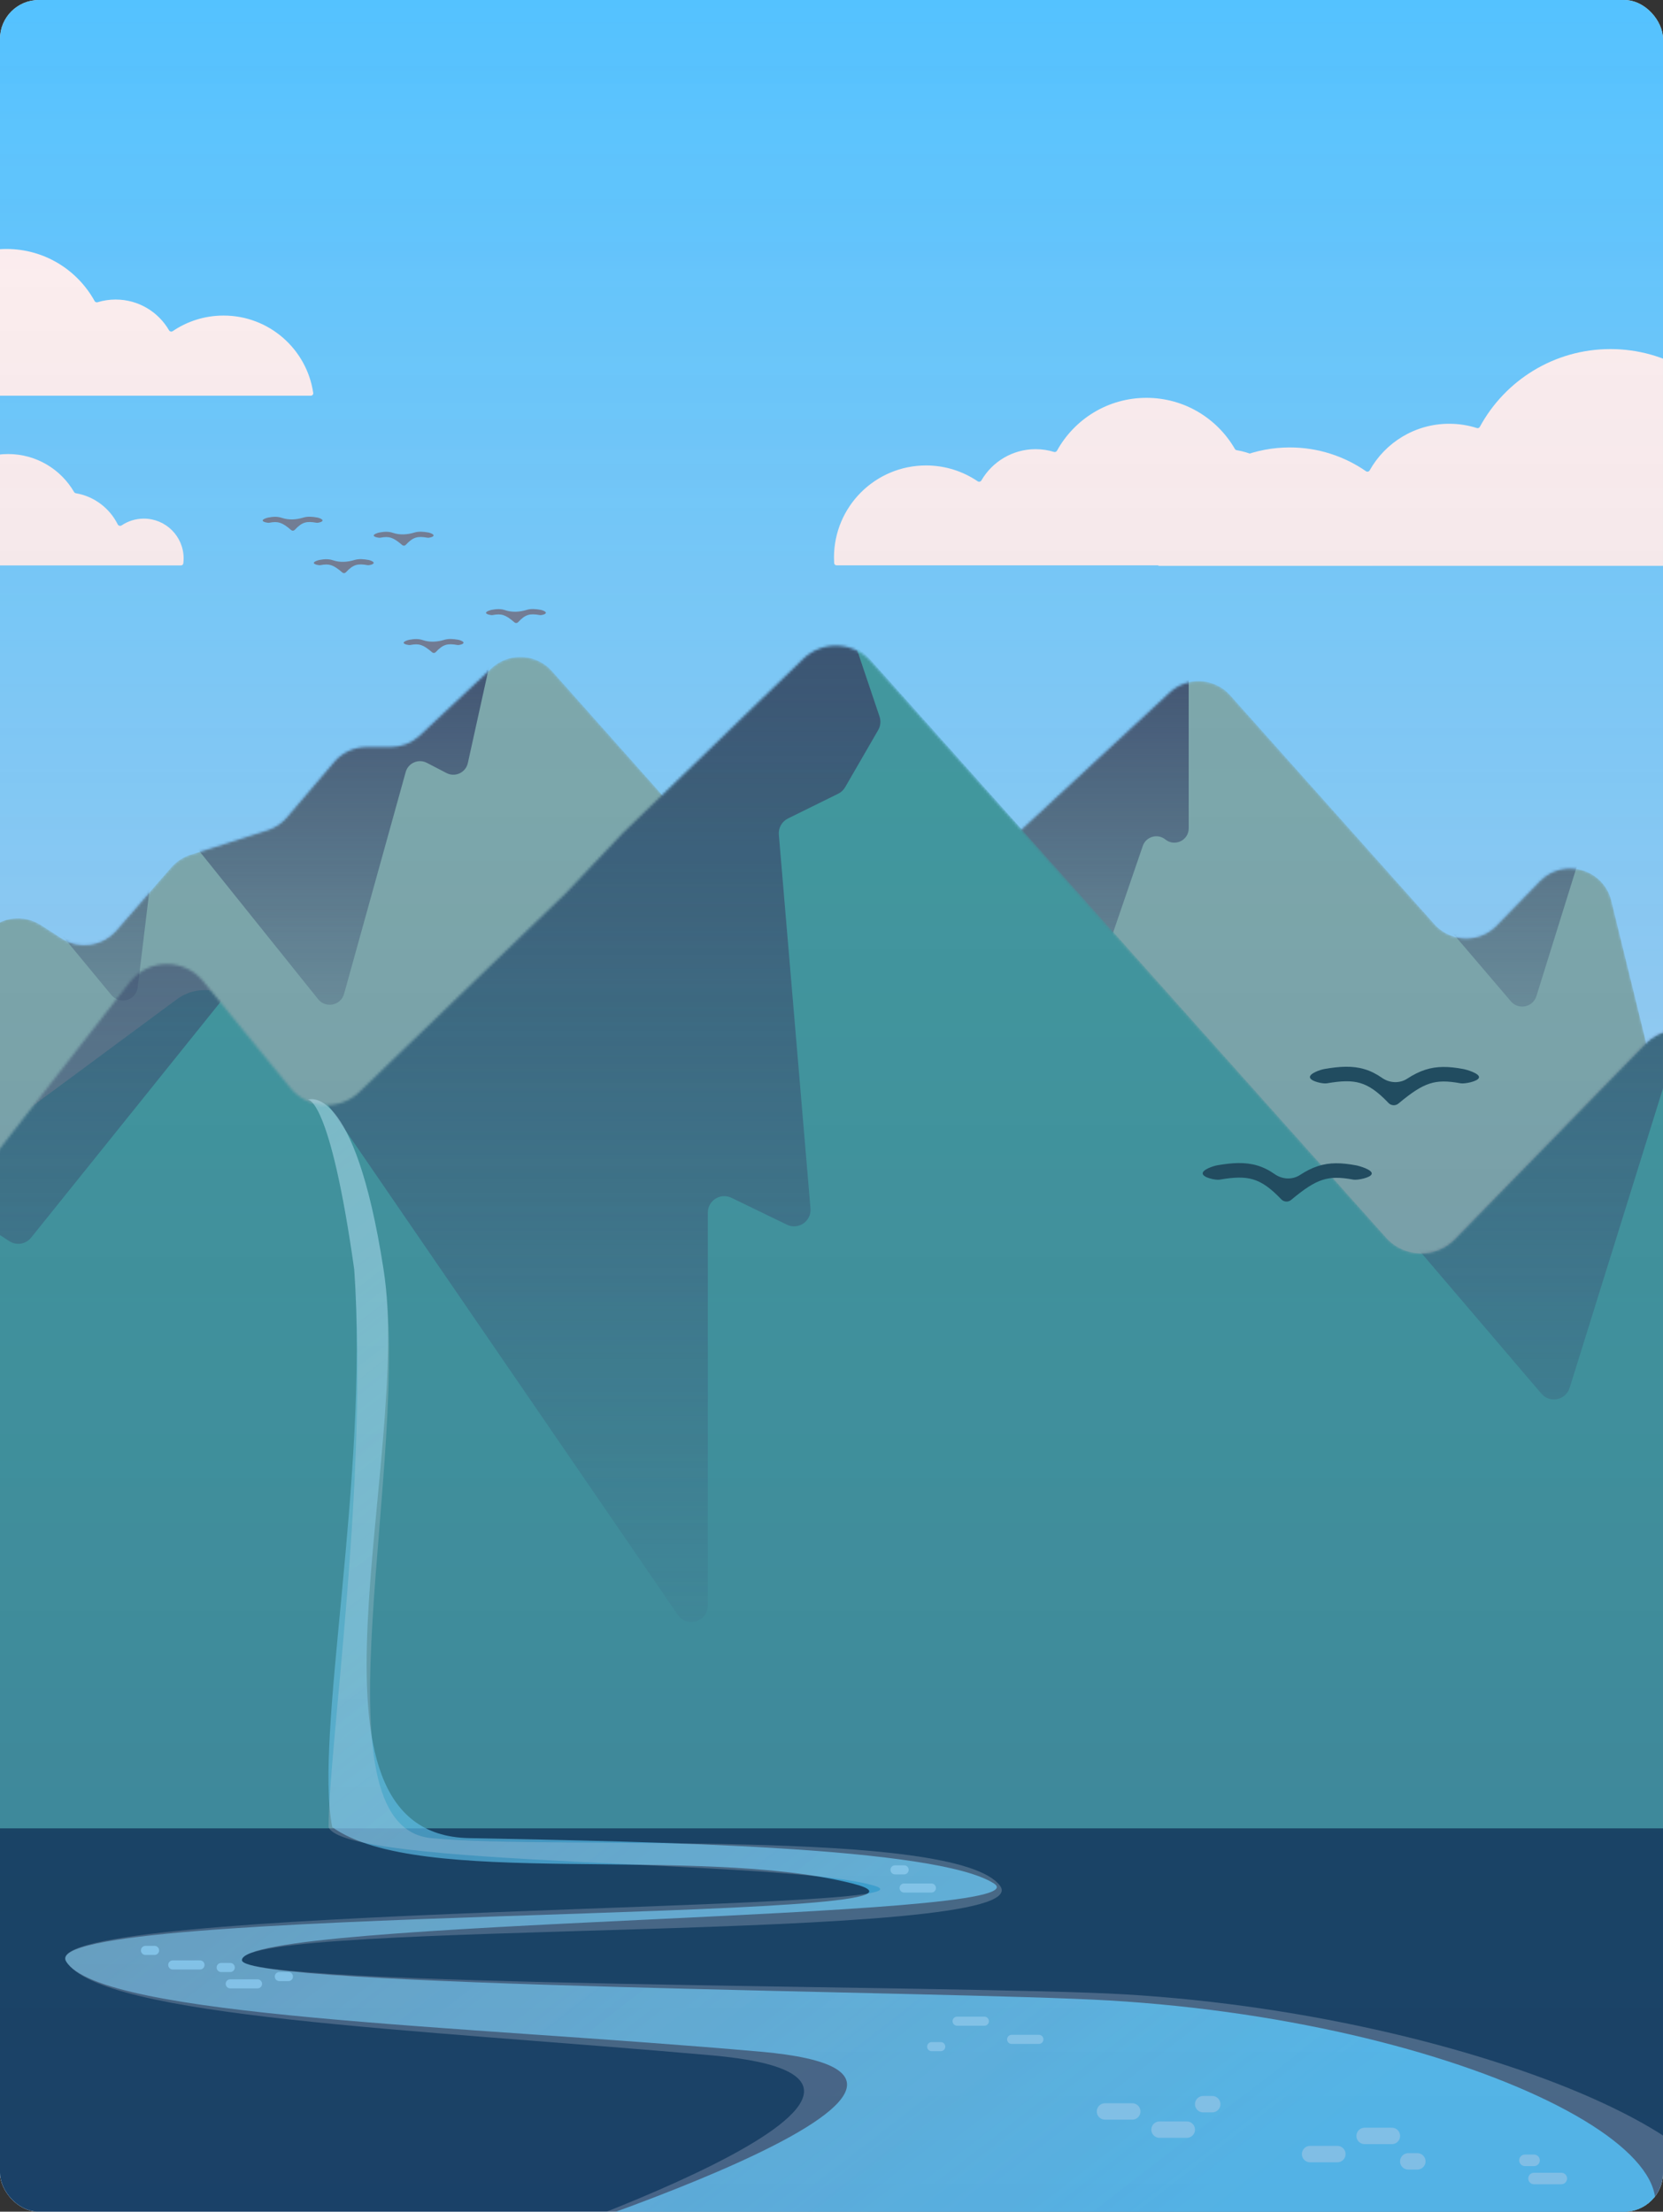 <svg width="642" height="854" viewBox="0 0 642 854" fill="none" xmlns="http://www.w3.org/2000/svg">
<rect x="0" y="0" width="642" height="854" fill="#333333" stroke="none"/>
<g clip-path="url(#clip0_507_3473)">
<rect width="642" height="854" rx="15" fill="#D9D9D9"/>
<g clip-path="url(#clip1_507_3473)">
<rect x="-36.213" width="973" height="1217" fill="url(#paint0_linear_507_3473)"/>
<path fill-rule="evenodd" clip-rule="evenodd" d="M137.375 218.197C136.184 218.562 135.023 219.368 133.522 220.987C133.164 221.373 132.563 221.409 132.164 221.066C130.352 219.509 129.103 218.67 127.902 218.27C126.731 217.881 125.503 217.876 123.664 218.226C123.124 218.329 121.253 217.963 121.153 217.409C121.052 216.855 122.762 216.322 123.301 216.22C125.298 215.839 126.9 215.792 128.515 216.329C128.531 216.335 128.548 216.34 128.565 216.346C131.209 217.245 134.136 217.058 136.807 216.242C138.46 215.737 140.196 215.845 142.291 216.218C142.832 216.314 144.358 216.842 144.264 217.397C144.17 217.952 142.492 218.324 141.951 218.228C139.942 217.871 138.577 217.83 137.375 218.197Z" fill="#758097"/>
<path fill-rule="evenodd" clip-rule="evenodd" d="M160.495 207.601C159.304 207.965 158.143 208.771 156.642 210.39C156.284 210.776 155.683 210.812 155.284 210.469C153.472 208.912 152.223 208.073 151.022 207.674C149.851 207.284 148.623 207.279 146.784 207.629C146.245 207.732 144.373 207.366 144.273 206.812C144.173 206.258 145.882 205.726 146.422 205.623C148.418 205.243 150.02 205.195 151.635 205.733C151.651 205.738 151.668 205.744 151.685 205.749C154.329 206.649 157.257 206.462 159.927 205.645C161.58 205.14 163.317 205.249 165.411 205.621C165.952 205.717 167.478 206.245 167.384 206.8C167.291 207.355 165.613 207.728 165.072 207.631C163.062 207.274 161.697 207.233 160.495 207.601Z" fill="#758097"/>
<path fill-rule="evenodd" clip-rule="evenodd" d="M203.845 237.464C202.654 237.828 201.494 238.634 199.993 240.253C199.635 240.639 199.034 240.675 198.635 240.332C196.823 238.775 195.574 237.936 194.372 237.537C193.202 237.147 191.974 237.142 190.135 237.492C189.595 237.595 187.724 237.229 187.623 236.675C187.523 236.121 189.232 235.589 189.772 235.486C191.769 235.106 193.37 235.058 194.985 235.596C195.002 235.601 195.019 235.607 195.035 235.612C197.679 236.512 200.607 236.325 203.278 235.508C204.93 235.003 206.667 235.112 208.761 235.484C209.302 235.58 210.828 236.108 210.735 236.663C210.641 237.218 208.963 237.591 208.422 237.494C206.413 237.137 205.048 237.096 203.845 237.464Z" fill="#758097"/>
<path fill-rule="evenodd" clip-rule="evenodd" d="M172.055 249.024C170.864 249.388 169.704 250.194 168.203 251.813C167.845 252.199 167.244 252.235 166.845 251.892C165.033 250.335 163.784 249.496 162.582 249.096C161.412 248.707 160.184 248.702 158.345 249.052C157.805 249.155 155.933 248.789 155.833 248.235C155.733 247.681 157.442 247.149 157.982 247.046C159.979 246.666 161.58 246.618 163.195 247.155C163.212 247.161 163.229 247.167 163.245 247.172C165.889 248.071 168.817 247.885 171.488 247.068C173.14 246.563 174.877 246.672 176.971 247.044C177.512 247.14 179.038 247.668 178.945 248.223C178.851 248.778 177.173 249.15 176.632 249.054C174.623 248.697 173.258 248.656 172.055 249.024Z" fill="#758097"/>
<path fill-rule="evenodd" clip-rule="evenodd" d="M117.628 201.821C116.437 202.185 115.276 202.991 113.775 204.61C113.417 204.996 112.816 205.032 112.417 204.689C110.605 203.132 109.356 202.293 108.155 201.894C106.984 201.504 105.756 201.499 103.917 201.849C103.377 201.952 101.506 201.586 101.406 201.032C101.305 200.478 103.015 199.946 103.554 199.843C105.551 199.463 107.152 199.415 108.768 199.953C108.784 199.958 108.801 199.964 108.817 199.969C111.461 200.869 114.389 200.682 117.06 199.865C118.713 199.36 120.449 199.469 122.544 199.841C123.085 199.937 124.611 200.465 124.517 201.02C124.423 201.575 122.745 201.947 122.204 201.851C120.195 201.494 118.83 201.453 117.628 201.821Z" fill="#758097"/>
<path fill-rule="evenodd" clip-rule="evenodd" d="M530.452 217.84C530.288 218.123 529.983 218.291 529.656 218.291H412.357C412.353 218.291 412.35 218.29 412.347 218.287C412.343 218.282 412.336 218.281 412.33 218.284C412.328 218.285 412.326 218.287 412.323 218.288C412.32 218.29 412.316 218.291 412.312 218.291H322.954C322.464 218.291 322.055 217.916 322.025 217.427C321.982 216.71 321.96 215.986 321.96 215.258C321.96 195.633 337.869 179.724 357.493 179.724C364.887 179.724 371.753 181.982 377.44 185.847C377.917 186.17 378.573 186.015 378.861 185.517C383.042 178.296 390.851 173.439 399.795 173.439C402.265 173.439 404.648 173.81 406.893 174.498C407.338 174.635 407.821 174.443 408.046 174.035C414.751 161.864 427.703 153.618 442.581 153.618C457.183 153.618 469.929 161.561 476.736 173.362C476.881 173.615 477.134 173.789 477.422 173.836C487.129 175.435 495.252 181.736 499.373 190.322C499.642 190.882 500.364 191.064 500.872 190.706C504.213 188.356 508.286 186.976 512.68 186.976C524.028 186.976 533.227 196.175 533.227 207.522C533.227 211.283 532.217 214.808 530.452 217.84Z" fill="#FFF1F2"/>
<path fill-rule="evenodd" clip-rule="evenodd" d="M-86.546 152.01C-86.483 152.462 -86.09 152.789 -85.633 152.789H120.002C120.565 152.789 121.003 152.297 120.922 151.739C118.455 134.831 103.894 121.847 86.302 121.847C79.027 121.847 72.271 124.067 66.674 127.866C66.198 128.19 65.542 128.034 65.253 127.536C61.134 120.435 53.449 115.659 44.649 115.659C42.221 115.659 39.878 116.022 37.672 116.698C37.226 116.834 36.743 116.642 36.518 116.235C29.915 104.256 17.165 96.141 2.519 96.141C-11.856 96.141 -24.406 103.96 -31.109 115.577C-31.254 115.829 -31.507 116.003 -31.795 116.05C-41.344 117.625 -49.335 123.821 -53.395 132.264C-53.664 132.824 -54.386 133.006 -54.895 132.648C-58.181 130.342 -62.185 128.988 -66.505 128.988C-77.679 128.988 -86.737 138.046 -86.737 149.219C-86.737 150.166 -86.672 151.097 -86.546 152.01Z" fill="#FFF1F2"/>
<path fill-rule="evenodd" clip-rule="evenodd" d="M753.26 217.711C753.191 218.162 752.799 218.49 752.342 218.49H447.612C447.049 218.49 446.611 217.996 446.687 217.438C450.117 192.211 471.744 172.769 497.912 172.769C508.848 172.769 518.991 176.165 527.344 181.959C527.817 182.287 528.474 182.132 528.755 181.629C534.774 170.886 546.269 163.625 559.459 163.625C563.181 163.625 566.769 164.204 570.137 165.276C570.581 165.417 571.065 165.225 571.287 164.815C580.99 146.93 599.931 134.786 621.709 134.786C643.029 134.786 661.631 146.425 671.508 163.695C671.652 163.948 671.905 164.122 672.193 164.168C686.601 166.468 698.635 175.882 704.581 188.695C704.843 189.259 705.565 189.44 706.067 189.073C711.01 185.456 717.106 183.32 723.701 183.32C740.211 183.32 753.595 196.704 753.595 213.214C753.595 214.743 753.481 216.244 753.26 217.711ZM446.213 224.659V224.278C446.213 224.342 446.213 224.405 446.213 224.469C446.213 224.532 446.213 224.595 446.213 224.659Z" fill="#FFF1F2"/>
<path fill-rule="evenodd" clip-rule="evenodd" d="M70.771 217.546C70.714 217.999 70.32 218.327 69.863 218.327H-85.822C-86.385 218.327 -86.824 217.835 -86.737 217.278C-84.757 204.563 -73.76 194.834 -60.49 194.834C-55.061 194.834 -50.012 196.462 -45.806 199.257C-45.326 199.576 -44.67 199.421 -44.374 198.927C-41.216 193.66 -35.452 190.135 -28.864 190.135C-27.089 190.135 -25.374 190.391 -23.754 190.868C-23.307 190.999 -22.824 190.808 -22.597 190.402C-17.556 181.401 -7.927 175.316 3.122 175.316C13.997 175.316 23.496 181.209 28.599 189.976C28.745 190.228 28.998 190.402 29.285 190.451C36.386 191.658 42.339 196.234 45.445 202.476C45.721 203.033 46.444 203.214 46.959 202.866C49.407 201.217 52.356 200.255 55.53 200.255C64.013 200.255 70.891 207.132 70.891 215.616C70.891 216.27 70.85 216.914 70.771 217.546Z" fill="#FFF1F2"/>
<mask id="mask0_507_3473" style="mask-type:alpha" maskUnits="userSpaceOnUse" x="-116" y="253" width="770" height="241">
<path d="M-4.929 359.275L-110.709 465.358C-121.013 475.691 -113.694 493.325 -99.102 493.325H637.127C647.772 493.325 655.594 483.336 653.04 473.001L622.099 347.764C619.017 335.287 603.429 331.049 594.454 340.247L577.715 357.4C571.081 364.199 560.075 363.953 553.751 356.864L474.923 268.501C468.82 261.66 458.294 261.154 451.562 267.377L389.987 324.311C385.281 328.663 378.471 329.872 372.554 327.407L361.341 322.735C356.018 320.516 349.92 321.259 345.284 324.69L312.757 348.765C305.938 353.813 296.394 352.823 290.756 346.483L213.124 259.187C206.999 252.3 196.403 251.814 189.674 258.111L162.009 284C158.972 286.842 154.968 288.423 150.809 288.423H141.484C136.687 288.423 132.13 290.525 129.015 294.175L110.729 315.603C108.747 317.927 106.154 319.65 103.244 320.579L73.534 330.061C70.682 330.971 68.134 332.645 66.166 334.901L44.89 359.29C39.539 365.425 30.497 366.703 23.655 362.292L15.561 357.073C9.065 352.885 0.527 353.803 -4.929 359.275Z" fill="#429EA3"/>
</mask>
<g mask="url(#mask0_507_3473)">
<path d="M-4.928 359.719L-107.313 467.269C-117.249 477.706 -109.851 494.964 -95.441 494.964H637.174C647.805 494.964 655.623 485.001 653.096 474.675L622.055 347.852C618.996 335.353 603.388 331.092 594.401 340.301L577.716 357.4C571.081 364.199 560.075 363.953 553.751 356.864L474.924 268.501C468.821 261.66 458.294 261.154 451.563 267.377L389.988 324.311C385.282 328.663 378.471 329.872 372.555 327.407L361.341 322.735C356.018 320.516 349.92 321.259 345.285 324.69L312.757 348.765C305.938 353.813 296.394 352.823 290.756 346.483L213.124 259.187C207 252.3 196.404 251.814 189.675 258.111L162.009 284C158.972 286.842 154.968 288.423 150.809 288.423H141.485C136.687 288.423 132.13 290.525 129.016 294.175L110.73 315.603C108.747 317.927 106.154 319.65 103.244 320.579L73.535 330.061C70.683 330.971 68.134 332.645 66.166 334.901L44.891 359.29C39.539 365.425 30.497 366.703 23.655 362.292L15.827 357.244C9.212 352.979 0.499 354.018 -4.928 359.719Z" fill="#81AFB1"/>
<path d="M316.763 362.03L292.609 346.249C291.744 345.684 291.048 344.896 290.594 343.968L246.143 253.117C245.18 251.149 243.181 249.902 240.99 249.902H190.476L180.612 294.64C179.8 298.325 175.711 300.236 172.363 298.494L164.791 294.557C161.556 292.875 157.593 294.598 156.617 298.112L132.822 383.771C131.571 388.277 125.744 389.473 122.819 385.825L70.333 320.377C67.154 316.412 60.771 318.233 60.162 323.278L53.156 381.287C52.551 386.293 46.248 388.14 43.037 384.253L-2.135 329.572C-5.359 325.669 -11.689 327.55 -12.259 332.579L-24.016 436.284C-24.696 442.282 -32.987 443.297 -35.094 437.64L-102.111 257.641C-103.506 253.892 -100.734 249.902 -96.734 249.902H190.476H240.99H459.433C461.123 246.299 466.392 245.267 469.175 248.872L469.971 249.902H627.315C631.184 249.902 633.943 253.652 632.792 257.346L593.127 384.635C591.784 388.947 586.216 390.088 583.285 386.652L501.926 291.292L469.971 249.902H459.433C459.092 250.628 458.897 251.459 458.897 252.378V319.848C458.897 324.502 453.498 327.075 449.883 324.144C446.898 321.723 442.414 323.011 441.168 326.647L426.608 369.137C425.239 373.133 420.168 374.33 417.157 371.367L356.372 311.552C352.745 307.983 346.611 310.552 346.611 315.641V317.73C346.611 318.668 346.381 319.592 345.941 320.42L324.969 359.918C323.387 362.897 319.588 363.875 316.763 362.03Z" fill="url(#paint1_linear_507_3473)"/>
</g>
<mask id="mask1_507_3473" style="mask-type:alpha" maskUnits="userSpaceOnUse" x="-988" y="249" width="1737" height="517">
<path d="M-706.016 458.262L-981.819 734.855C-993.231 746.3 -985.125 765.831 -968.963 765.831H730.145C741.936 765.831 750.599 754.767 747.771 743.32L665.771 411.42C662.357 397.601 645.093 392.907 635.151 403.095L561.599 478.471C554.255 485.997 542.073 485.729 535.067 477.888L336.235 255.367C329.371 247.685 317.497 247.247 310.086 254.403L240.472 321.617L218.342 344.976L138.733 421.649C131.089 429.01 118.79 428.275 112.077 420.057L78.478 378.922C71.109 369.899 57.268 370.054 50.102 379.24L-24.617 475.019C-31.64 484.021 -45.13 484.384 -52.626 475.772L-220.561 282.842C-227.312 275.086 -239.152 274.479 -246.661 281.506L-326.704 356.409C-330.068 359.557 -334.503 361.308 -339.11 361.308H-381.73C-383.054 361.308 -384.374 361.453 -385.666 361.74L-466.724 379.737L-547.29 405.449C-550.449 406.458 -553.271 408.312 -555.451 410.811L-616.29 480.553C-622.217 487.347 -632.232 488.762 -639.81 483.877L-683.322 455.823C-690.516 451.185 -699.972 452.201 -706.016 458.262Z" fill="#429EA3"/>
</mask>
<g mask="url(#mask1_507_3473)">
<path d="M-706.015 458.754L-972.604 738.79C-983.608 750.35 -975.414 769.464 -959.454 769.464H730.196C741.971 769.464 750.631 758.429 747.831 746.992L665.722 411.518C662.334 397.674 645.046 392.954 635.093 403.154L561.61 478.459C554.262 485.989 542.072 485.717 535.068 477.865L335.027 253.627C328.268 246.05 316.608 245.489 309.153 252.382L150.495 399.081C145.283 403.901 137.74 405.24 131.187 402.51L86.039 383.698C80.142 381.241 73.389 382.064 68.254 385.864L-25.523 455.274C-33.067 460.858 -43.624 459.771 -49.872 452.766L-209.806 273.481C-216.594 265.872 -228.315 265.344 -235.76 272.311L-315.97 347.37C-319.334 350.518 -323.769 352.269 -328.375 352.269H-370.382C-372.11 352.269 -373.829 352.516 -375.488 353.001L-466.724 379.737L-547.29 405.449C-550.449 406.458 -553.272 408.312 -555.451 410.811L-616.29 480.552C-622.217 487.347 -632.232 488.762 -639.81 483.877L-683.027 456.013C-690.354 451.289 -700.004 452.439 -706.015 458.754Z" fill="#429EA3"/>
<path d="M3.576 479.242L-58.272 438.835C-59.23 438.209 -60.002 437.336 -60.505 436.308L-161.558 229.77C-162.624 227.59 -164.839 226.208 -167.266 226.208H-220.079L-240.977 375.66C-241.324 378.14 -243.096 380.186 -245.501 380.883L-280.06 390.9C-282.04 391.474 -283.618 392.973 -284.294 394.921L-334.052 538.326C-335.497 542.491 -340.641 543.955 -344.062 541.175L-559.536 366.103C-563.418 362.949 -569.252 365.307 -569.852 370.272L-589.407 532.19C-590.077 537.734 -597.058 539.78 -600.615 535.475L-719.74 391.271C-723.311 386.948 -730.322 389.031 -730.953 394.602L-761.703 665.834C-762.457 672.477 -771.64 673.601 -773.973 667.335L-935.021 234.78C-936.567 230.628 -933.497 226.208 -929.066 226.208H-220.079H-167.266H323.869C325.343 221.911 331.55 219.964 334.969 224.393L336.37 226.208H693.822C698.107 226.208 701.163 230.362 699.889 234.453L605.954 535.898C604.466 540.673 598.3 541.937 595.053 538.132L407.21 317.962L336.37 226.208H323.869C323.454 227.418 323.415 228.813 323.917 230.305L339.546 276.685C340.13 278.416 339.94 280.314 339.026 281.895L326.265 303.968C325.636 305.055 324.7 305.931 323.574 306.486L304.19 316.045C301.845 317.202 300.448 319.676 300.669 322.28L312.885 466.628C313.301 471.537 308.214 475.031 303.781 472.881L282.383 462.507C278.163 460.461 273.256 463.535 273.256 468.225V619.94C273.256 626.184 265.192 628.683 261.661 623.533L95.461 381.146C92.534 376.877 85.849 378.949 85.849 384.125C85.849 385.325 85.44 386.489 84.688 387.424L12.005 477.902C9.958 480.45 6.312 481.03 3.576 479.242Z" fill="url(#paint2_linear_507_3473)"/>
</g>
<rect x="-36.213" y="705.978" width="682.414" height="147.982" fill="#174C63"/>
<path d="M329.03 727.264C268.706 712.076 161.723 729.543 128.264 705.507C121.192 670.161 142.406 571.192 136.75 490.132C127.325 423.21 118.839 424.624 118.839 424.624C118.839 424.624 136.75 417.084 148.061 490.132C159.372 563.18 109.413 708.334 181.048 709.748C252.683 711.162 361.548 713.047 383.699 727.264C405.849 741.48 93.39 740.756 93.39 756.876C93.39 767.245 367.193 768.84 427.999 772.429C571.74 780.912 682.176 839.978 622.638 870.454H189.531C189.531 870.454 408.549 802.404 293.683 792.223C178.817 782.041 38.721 779.028 25.525 757.348C12.329 735.667 389.354 742.451 329.03 727.264Z" fill="url(#paint3_linear_507_3473)"/>
<path d="M337.511 728.128C303.288 717.947 132.976 721.059 126.849 705.507C126.849 674.402 142.404 571.192 136.749 490.132C127.323 423.21 118.837 424.624 118.837 424.624C118.837 424.624 136.749 417.084 148.059 490.132C159.37 563.18 119.309 705.035 166.437 709.748C213.565 714.461 369.087 705.507 386.053 728.128C403.02 750.75 93.388 740.756 93.388 756.876C93.388 767.245 373.318 766.484 434.124 770.072C577.865 778.555 710.451 839.978 650.913 870.454H189.529C189.529 870.454 389.697 803.818 274.831 793.636C159.965 783.455 38.72 779.028 25.524 757.348C12.328 735.667 371.735 738.31 337.511 728.128Z" fill="url(#paint4_linear_507_3473)"/>
<path d="M77.21 758.722H66.684" stroke="#95E6FF" stroke-width="3.509" stroke-linecap="round"/>
<path d="M59.667 753.108H56.158" stroke="#95E6FF" stroke-width="3.509" stroke-linecap="round"/>
<path d="M99.412 766.021H88.886" stroke="#95E6FF" stroke-width="3.509" stroke-linecap="round"/>
<path d="M111.342 763.215H107.833" stroke="#95E6FF" stroke-width="3.509" stroke-linecap="round"/>
<path d="M88.887 759.706H85.378" stroke="#95E6FF" stroke-width="3.509" stroke-linecap="round"/>
<path d="M380.015 780.442H369.489" stroke="#95E6FF" stroke-width="3.509" stroke-linecap="round"/>
<path d="M363.172 790.266H359.663" stroke="#95E6FF" stroke-width="3.509" stroke-linecap="round"/>
<path d="M401.066 787.459H390.541" stroke="#95E6FF" stroke-width="3.509" stroke-linecap="round"/>
<path d="M447.636 822.312H458.162" stroke="#95E6FF" stroke-width="6.334" stroke-linecap="round"/>
<path d="M464.479 812.488H467.987" stroke="#95E6FF" stroke-width="6.334" stroke-linecap="round"/>
<path d="M426.584 815.294H437.11" stroke="#95E6FF" stroke-width="6.334" stroke-linecap="round"/>
<path d="M526.812 824.741H537.337" stroke="#95E6FF" stroke-width="6.334" stroke-linecap="round"/>
<path d="M543.654 834.565H547.163" stroke="#95E6FF" stroke-width="6.334" stroke-linecap="round"/>
<path d="M505.76 831.758H516.286" stroke="#95E6FF" stroke-width="6.334" stroke-linecap="round"/>
<path d="M359.56 729.021H349.034" stroke="#95E6FF" stroke-width="3.509" stroke-linecap="round"/>
<path d="M349.033 722.003H345.525" stroke="#95E6FF" stroke-width="3.509" stroke-linecap="round"/>
<path d="M602.74 841.184H592.214" stroke="#95E6FF" stroke-width="4.449" stroke-linecap="round"/>
<path d="M592.214 834.167H588.705" stroke="#95E6FF" stroke-width="4.449" stroke-linecap="round"/>
<path fill-rule="evenodd" clip-rule="evenodd" d="M525.154 418.22C528.517 419.222 531.794 421.44 536.033 425.894C537.054 426.967 538.733 427.062 539.868 426.111C544.984 421.828 548.511 419.52 551.903 418.42C555.208 417.349 558.676 417.335 563.869 418.298C565.393 418.581 570.678 417.575 570.961 416.051C571.244 414.526 566.417 413.062 564.893 412.779C559.254 411.732 554.733 411.602 550.172 413.08C547.852 413.832 545.601 414.976 543.243 416.513C540.284 418.443 536.425 418.228 533.534 416.198C531.337 414.656 529.125 413.545 526.756 412.84C522.09 411.45 517.186 411.749 511.273 412.773C509.745 413.037 505.436 414.49 505.7 416.017C505.965 417.545 510.703 418.569 512.23 418.304C517.904 417.322 521.759 417.209 525.154 418.22Z" fill="#1F5060"/>
<path fill-rule="evenodd" clip-rule="evenodd" d="M483.753 455.412C487.116 456.413 490.392 458.631 494.632 463.086C495.653 464.158 497.331 464.253 498.467 463.303C503.583 459.019 507.109 456.711 510.502 455.612C513.807 454.54 517.275 454.526 522.467 455.49C523.992 455.772 529.277 454.766 529.559 453.242C529.842 451.718 525.016 450.253 523.492 449.97C517.853 448.924 513.332 448.793 508.771 450.271C506.451 451.023 504.2 452.168 501.842 453.705C498.883 455.634 495.024 455.419 492.132 453.39C489.936 451.848 487.723 450.737 485.355 450.032C480.689 448.642 475.785 448.94 469.871 449.964C468.344 450.229 464.034 451.681 464.299 453.209C464.563 454.736 469.302 455.76 470.829 455.496C476.503 454.513 480.358 454.401 483.753 455.412Z" fill="#1F5060"/>
</g>
<rect width="686" height="869" fill="url(#paint5_linear_507_3473)" fill-opacity="0.2"/>
</g>
<defs>
<linearGradient id="paint0_linear_507_3473" x1="450.287" y1="0" x2="450.287" y2="1217" gradientUnits="userSpaceOnUse">
<stop stop-color="#54C2FF"/>
<stop offset="0.647" stop-color="#DAEDFF"/>
</linearGradient>
<linearGradient id="paint1_linear_507_3473" x1="265.06" y1="235.968" x2="265.06" y2="447.017" gradientUnits="userSpaceOnUse">
<stop stop-color="#3B4E6F"/>
<stop offset="1" stop-color="#3B4E6F" stop-opacity="0"/>
</linearGradient>
<linearGradient id="paint2_linear_507_3473" x1="-117.877" y1="195.321" x2="-117.877" y2="663.175" gradientUnits="userSpaceOnUse">
<stop stop-color="#3B4E6F"/>
<stop offset="1" stop-color="#3B4E6F" stop-opacity="0"/>
</linearGradient>
<linearGradient id="paint3_linear_507_3473" x1="116.011" y1="410.957" x2="463.345" y2="859.616" gradientUnits="userSpaceOnUse">
<stop stop-color="#9CEDFF" stop-opacity="0.37"/>
<stop offset="1" stop-color="#27CBFF"/>
</linearGradient>
<linearGradient id="paint4_linear_507_3473" x1="116.009" y1="410.957" x2="463.343" y2="859.616" gradientUnits="userSpaceOnUse">
<stop stop-color="white" stop-opacity="0.2"/>
<stop offset="1" stop-color="#F6FDFF" stop-opacity="0.26"/>
</linearGradient>
<linearGradient id="paint5_linear_507_3473" x1="343" y1="0" x2="343" y2="869" gradientUnits="userSpaceOnUse">
<stop stop-color="#454545" stop-opacity="0"/>
<stop offset="1" stop-color="#27117B"/>
</linearGradient>
<clipPath id="clip0_507_3473">
<rect width="642" height="854" rx="15" fill="white"/>
</clipPath>
<clipPath id="clip1_507_3473">
<rect width="682.779" height="854" fill="white" transform="translate(-36.213)"/>
</clipPath>
</defs>
</svg>
